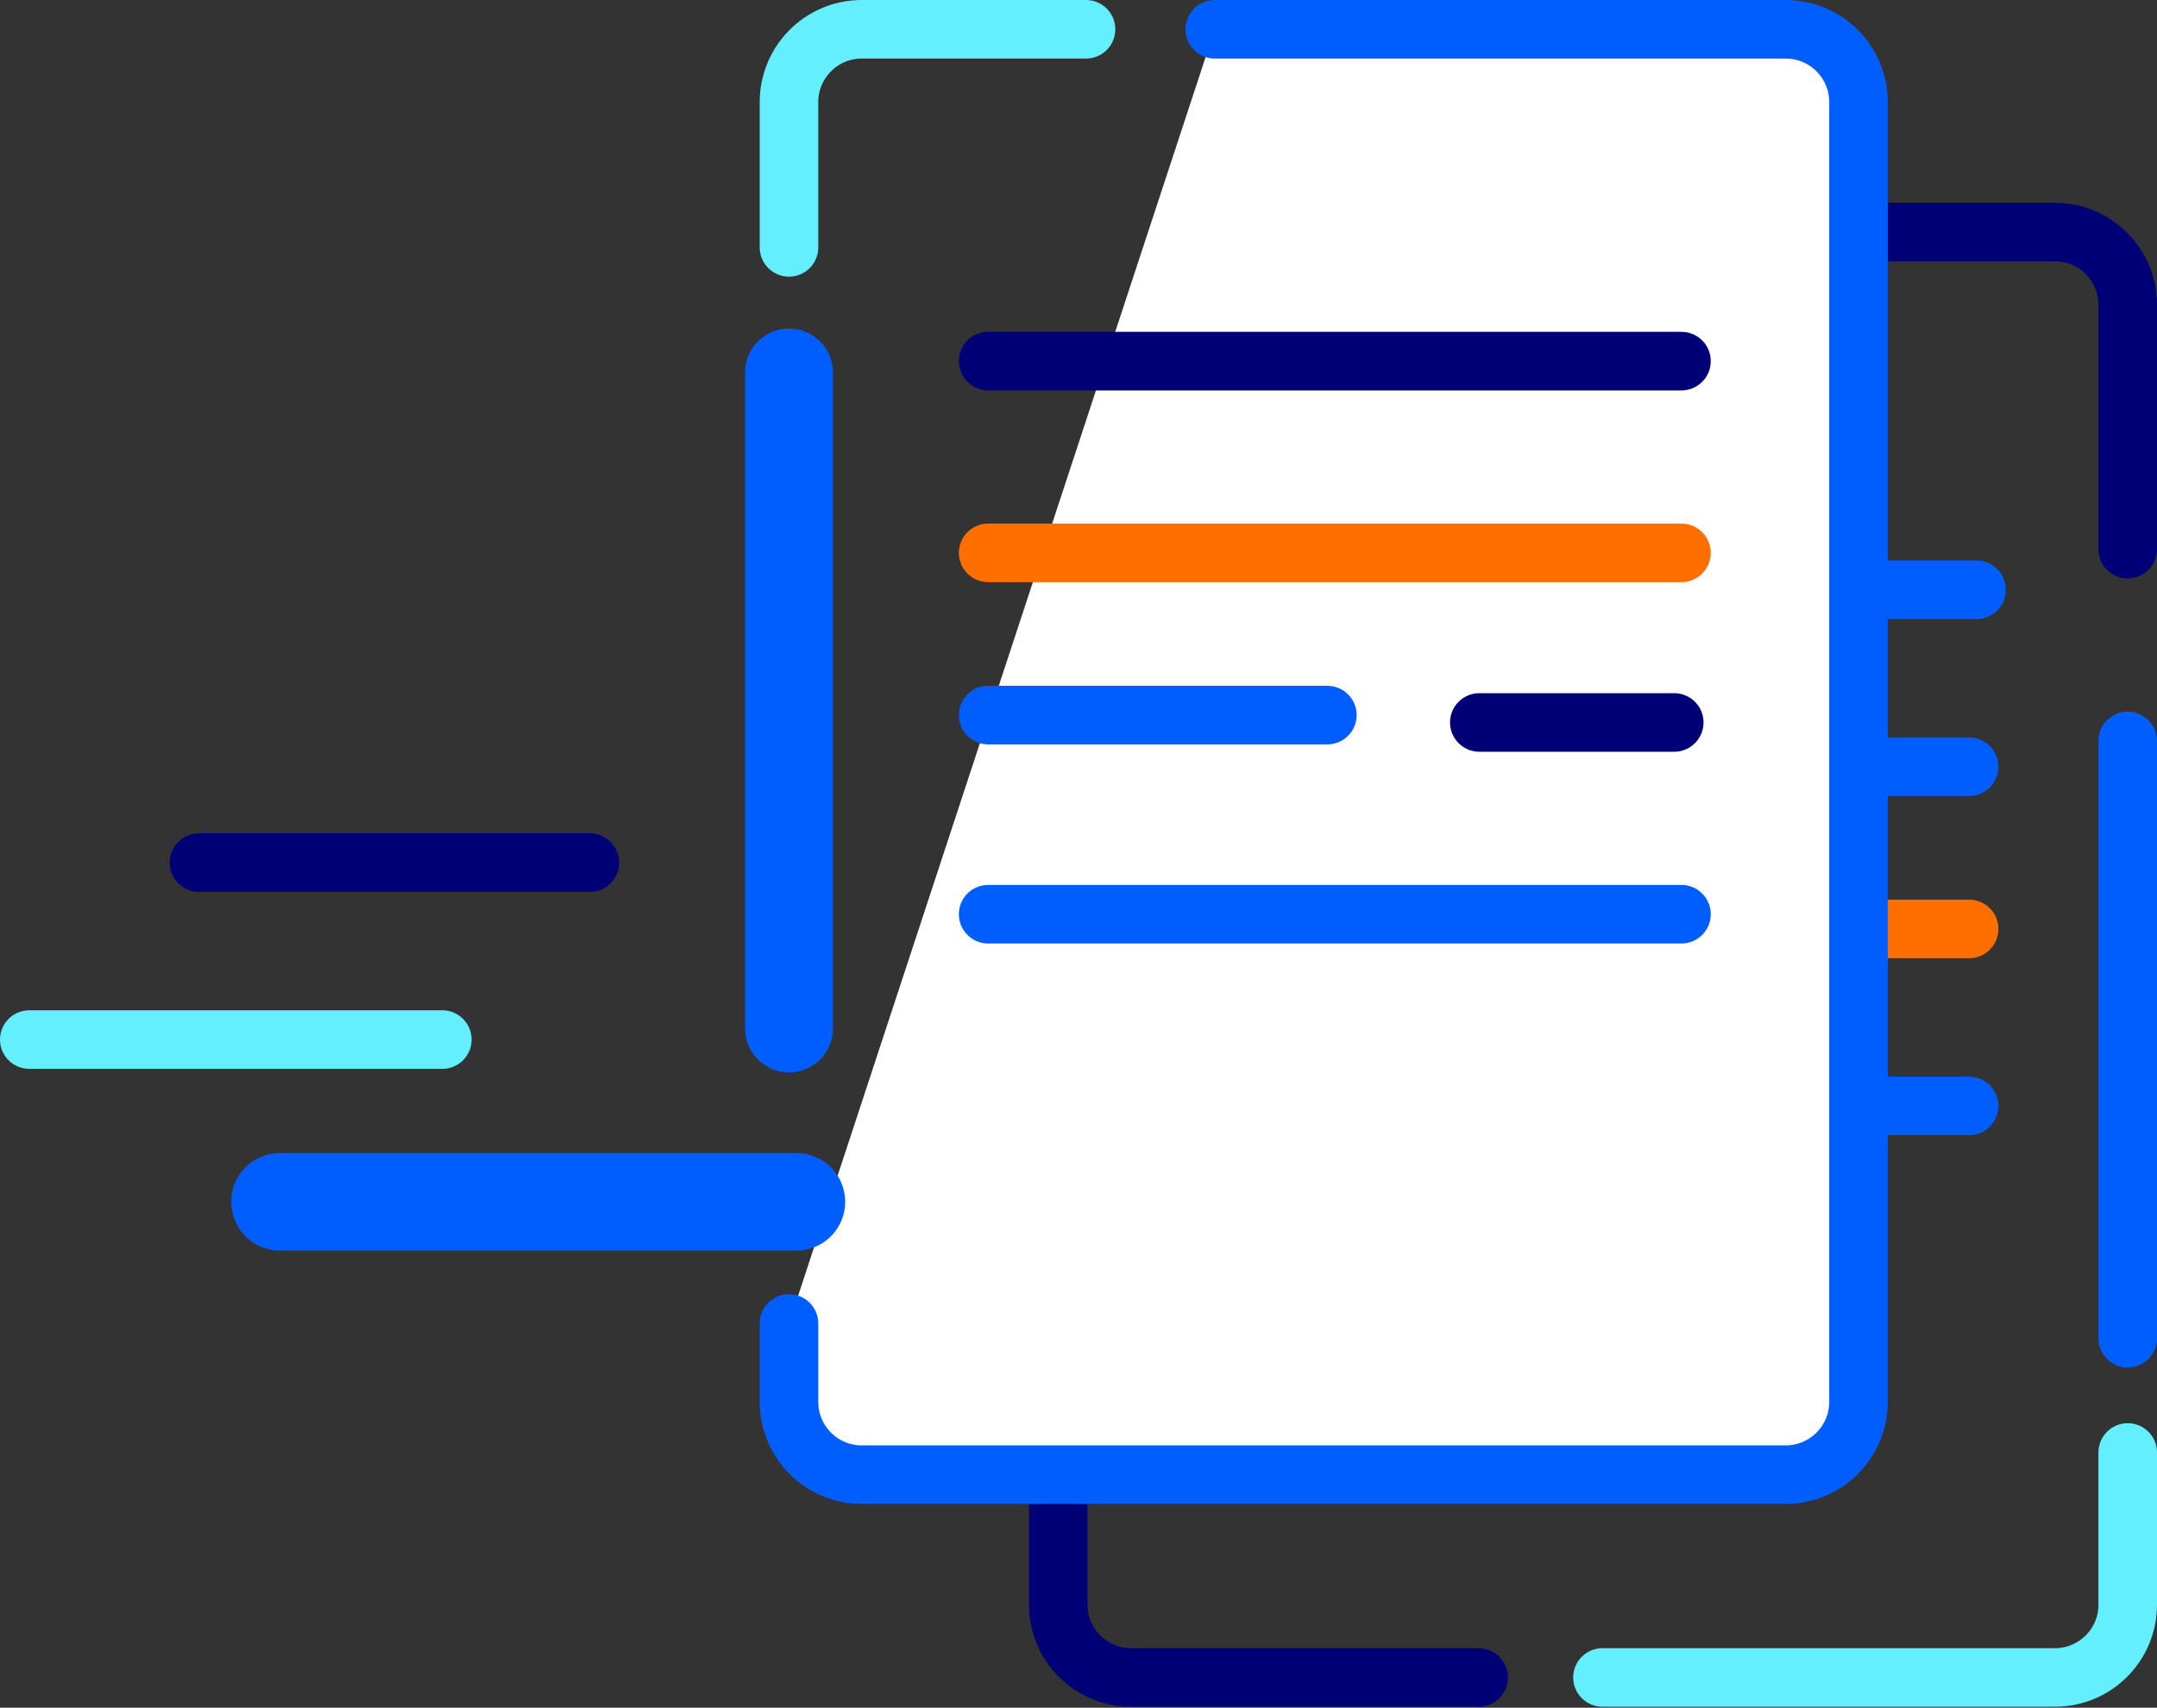 <?xml version="1.0" encoding="UTF-8"?>
<svg width="221px" height="175px" viewBox="0 0 221 175" version="1.1" xmlns="http://www.w3.org/2000/svg" xmlns:xlink="http://www.w3.org/1999/xlink">
    <rect x="0" y="0" width="221" height="175" fill="#333333" stroke="none"/>
    <!-- Generator: Sketch 51.2 (57519) - http://www.bohemiancoding.com/sketch -->
    <title>POC  icon</title>
    <desc>Created with Sketch.</desc>
    <defs></defs>
    <g id="Desktop" stroke="none" stroke-width="1" fill="none" fill-rule="evenodd">
        <g id="2-Services" transform="translate(-932, -1574)">
            <g id="POC--icon" transform="translate(935, 1576)">
                <path d="M215,73.927 L215,135.14" id="Stroke-1" stroke="#005EFF" stroke-width="6" stroke-linecap="round" stroke-linejoin="round"></path>
                <path d="M215,146.846 L215,162.443 C215,166.563 211.66,169.902 207.54,169.902 L161.185,169.902" id="Stroke-3" stroke="#64EFFF" stroke-width="6" stroke-linecap="round" stroke-linejoin="round"></path>
                <path d="M148.497,169.902 L112.881,169.902 C108.761,169.902 105.422,166.562 105.422,162.443 L105.422,138.081" id="Stroke-5" stroke="#000076" stroke-width="6" stroke-linecap="round" stroke-linejoin="round"></path>
                <path d="M199.508,58.435 L185.905,58.435" id="Stroke-7" stroke="#005EFF" stroke-width="6" stroke-linecap="round"></path>
                <path d="M198.752,76.572 L185.905,76.572" id="Stroke-9" stroke="#005EFF" stroke-width="6" stroke-linecap="round"></path>
                <path d="M198.752,93.197 L185.905,93.197" id="Stroke-11" stroke="#FF6F00" stroke-width="6" stroke-linecap="round"></path>
                <path d="M198.752,111.334 L185.905,111.334" id="Stroke-13" stroke="#005EFF" stroke-width="6" stroke-linecap="round"></path>
                <path d="M144.294,21.782 L207.54,21.782 C211.66,21.782 215,25.122 215,29.242 L215,54.279" id="Stroke-15" stroke="#000076" stroke-width="6" stroke-linecap="round" stroke-linejoin="round"></path>
                <g id="Group-20" transform="translate(77, 0.902)">
                    <path d="M44.461,0.099 L102.957,0.099 C107.077,0.099 110.417,3.438 110.417,7.558 L110.417,140.758 C110.417,144.879 107.077,148.218 102.957,148.218 L8.298,148.218 C4.178,148.218 0.838,144.879 0.838,140.758 L0.838,132.726" id="Fill-17" fill="#FFFFFF"></path>
                    <path d="M44.461,0.099 L102.957,0.099 C107.077,0.099 110.417,3.438 110.417,7.558 L110.417,140.758 C110.417,144.879 107.077,148.218 102.957,148.218 L8.298,148.218 C4.178,148.218 0.838,144.879 0.838,140.758 L0.838,132.726" id="Stroke-19" stroke="#005EFF" stroke-width="6" stroke-linecap="round" stroke-linejoin="round"></path>
                </g>
                <g id="Group-24" transform="translate(77, 35.902)">
                    <path d="M0.838,67.498 L0.838,0.265" id="Fill-21" fill="#FFFFFF"></path>
                    <path d="M0.838,67.498 L0.838,0.265" id="Stroke-23" stroke="#005EFF" stroke-width="9" stroke-linecap="round" stroke-linejoin="round"></path>
                </g>
                <path d="M77.838,23.353 L77.838,8.46 C77.838,4.34 81.178,1 85.298,1 L108.271,1" id="Stroke-25" stroke="#64EFFF" stroke-width="6" stroke-linecap="round" stroke-linejoin="round"></path>
                <path d="M98.242,71.281 L132.998,71.281" id="Stroke-27" stroke="#005EFF" stroke-width="6" stroke-linecap="round"></path>
                <path d="M98.242,54.656 L169.279,54.656" id="Stroke-29" stroke="#FF6F00" stroke-width="6" stroke-linecap="round"></path>
                <path d="M98.242,91.686 L169.279,91.686" id="Stroke-31" stroke="#005EFF" stroke-width="6" stroke-linecap="round"></path>
                <path d="M98.242,35.007 L169.279,35.007" id="Stroke-33" stroke="#000076" stroke-width="6" stroke-linecap="round"></path>
                <path d="M148.566,72.037 L168.538,72.037" id="Stroke-35" stroke="#000076" stroke-width="6" stroke-linecap="round"></path>
                <path d="M17.381,86.396 L57.434,86.396" id="Stroke-37" stroke="#000076" stroke-width="6" stroke-linecap="round"></path>
                <path d="M0,104.533 L42.32,104.533" id="Stroke-39" stroke="#64EFFF" stroke-width="6" stroke-linecap="round"></path>
                <g id="Group-44" transform="translate(25, 120.902)">
                    <path d="M0.694,0.257 L53.594,0.257" id="Fill-41" fill="#FFFFFF"></path>
                    <path d="M0.694,0.257 L53.594,0.257" id="Stroke-43" stroke="#005EFF" stroke-width="10" stroke-linecap="round" stroke-linejoin="round"></path>
                </g>
            </g>
        </g>
    </g>
</svg>